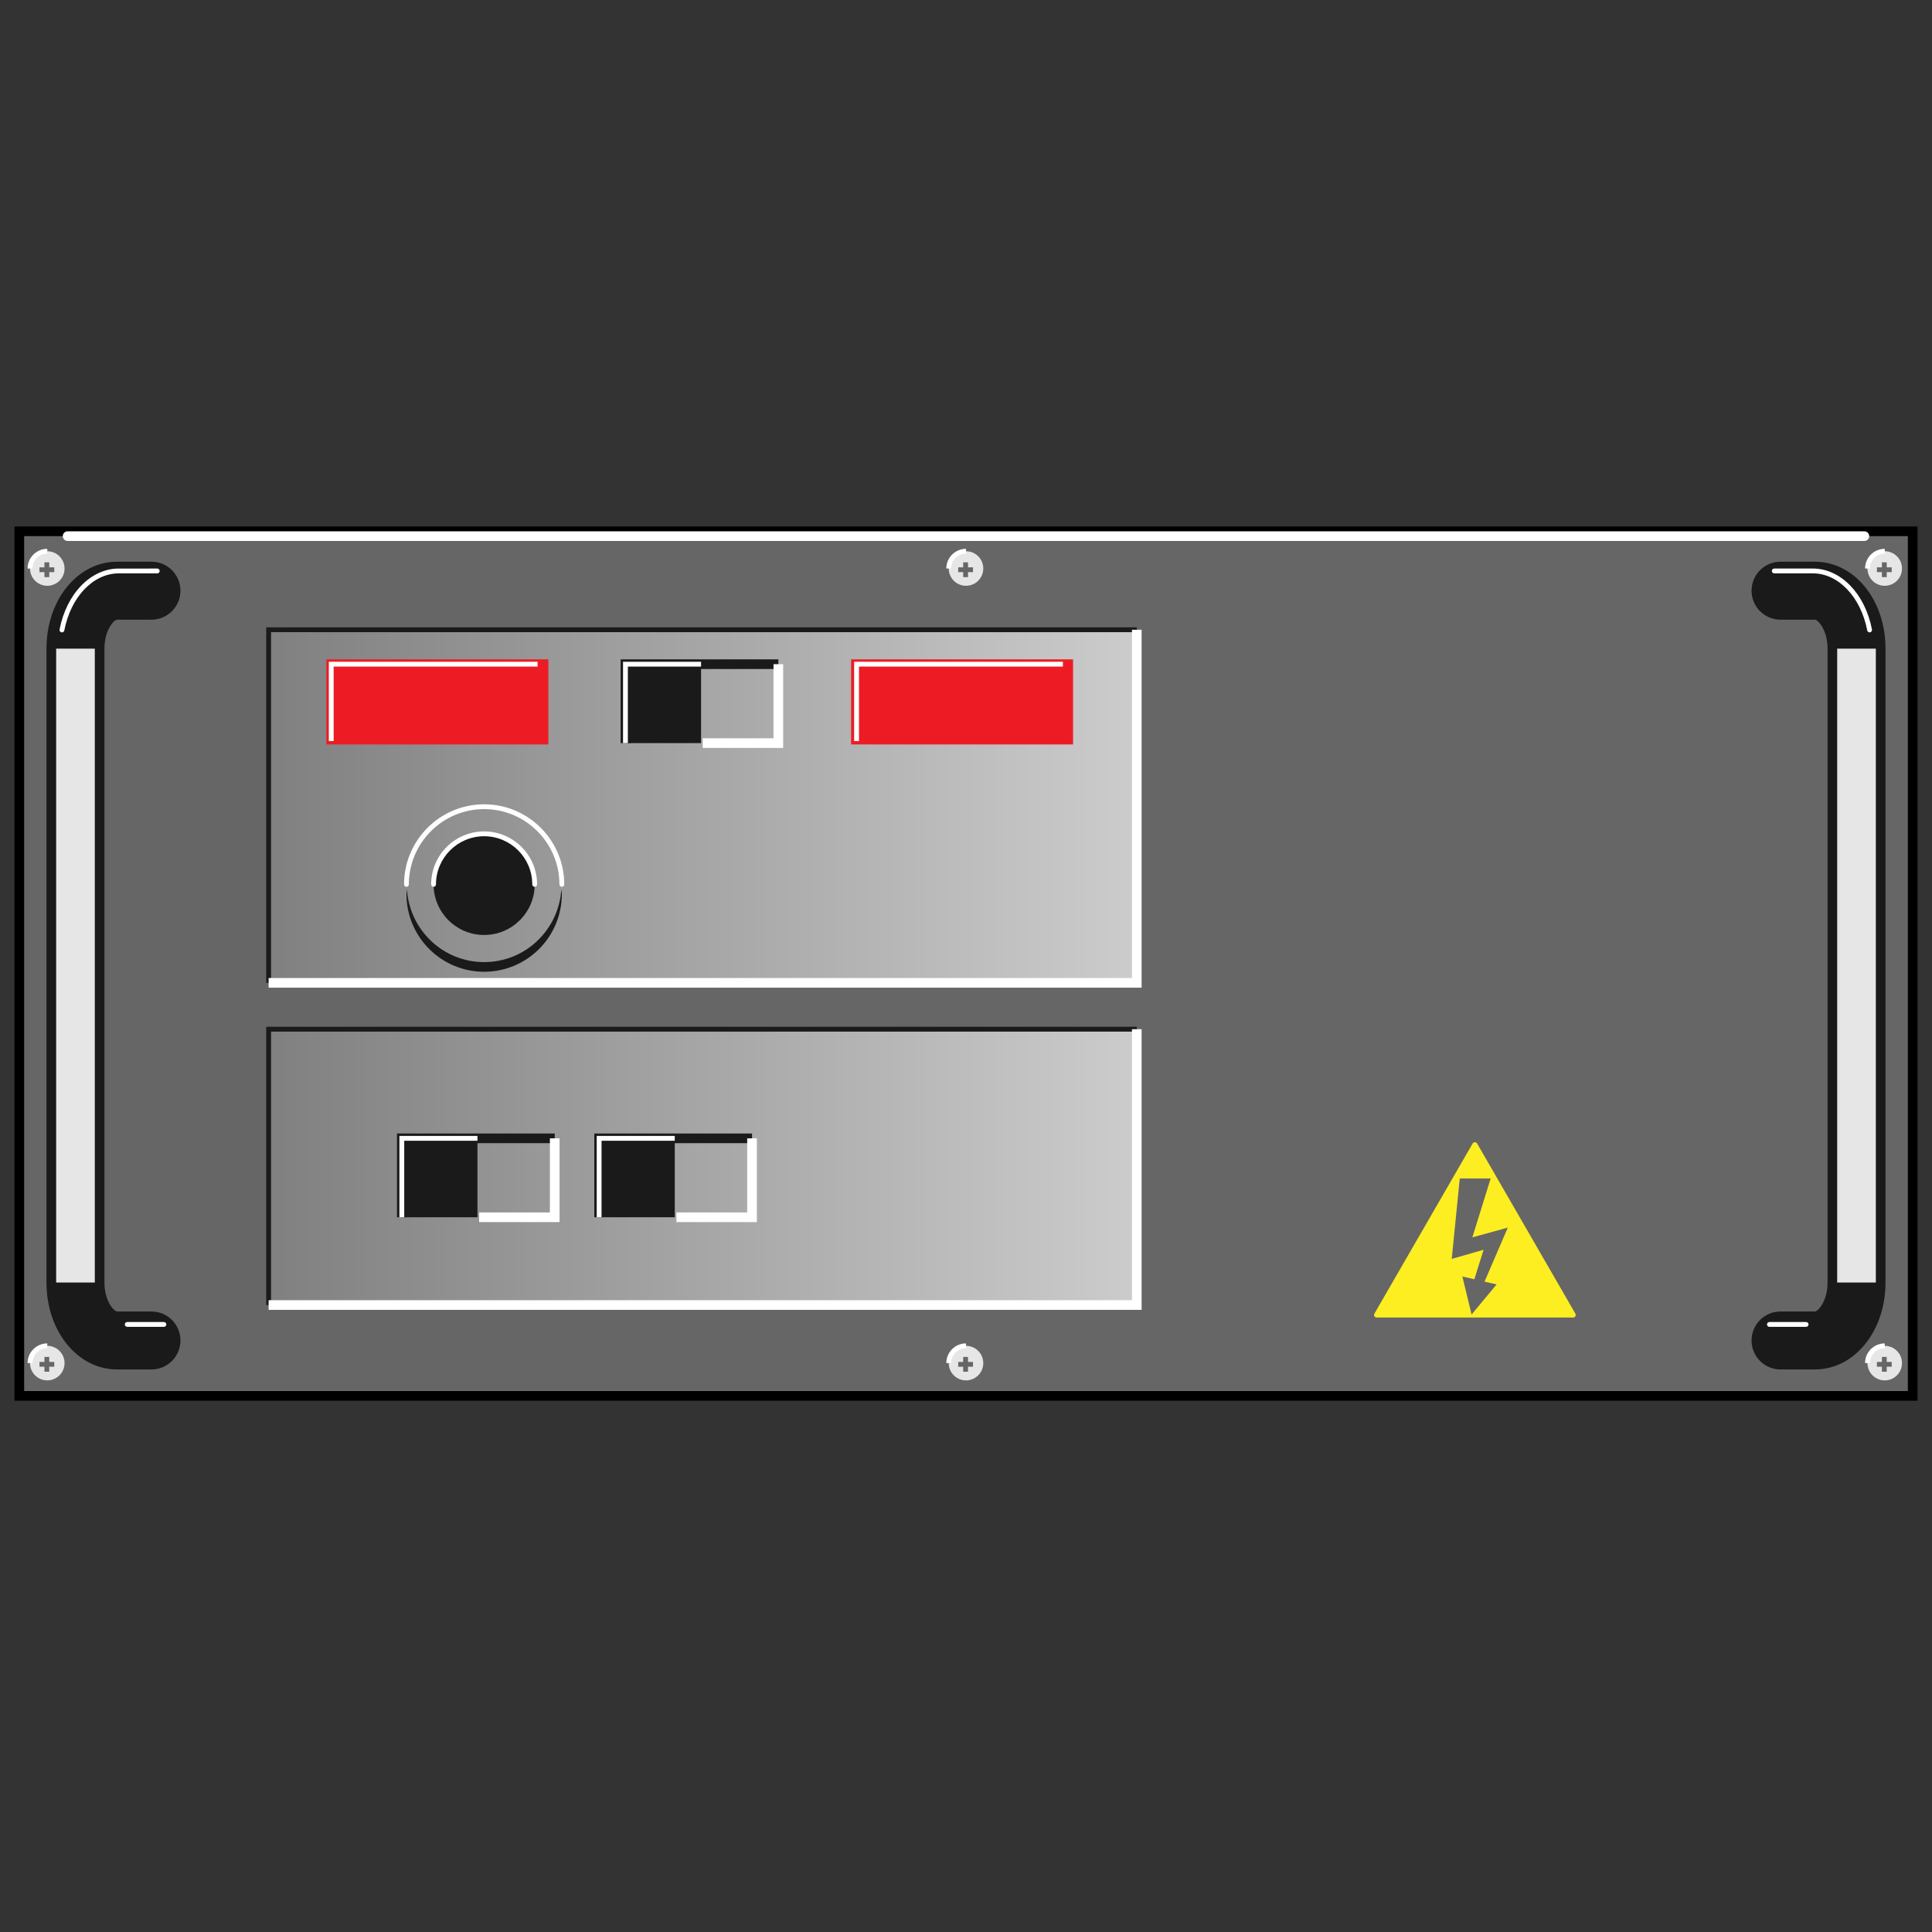 <svg version="1.1" id="Layer_1" xmlns="http://www.w3.org/2000/svg" xmlns:xlink="http://www.w3.org/1999/xlink" x="0px" y="0px" viewBox="0 0 100 100" xml:space="preserve"><rect x="0" y="0" width="100" height="100" fill="#333333" stroke="none"/><desc>Copyright Opto 22</desc> 
<g>
    <g id="frame">
	<g id="frame_1_">
		<rect fill="none" width="100" height="100"></rect>
	</g>
</g>
<g id="shape">
	<rect x="1" y="27.5" fill="#666666" stroke="#000000" stroke-width="0.5" stroke-miterlimit="10" width="98" height="44.75"></rect>
	<g>
		<polyline fill="none" stroke="#CCCCCC" stroke-width="0.25" stroke-miterlimit="10" points="32.372,38.463 32.372,34.378 
			36.287,34.378 		"></polyline>
	</g>
	<path fill="none" d="M82.591,69.005H70.088c-0.208,0-0.337-0.225-0.233-0.404l6.251-10.827c0.104-0.18,0.363-0.18,0.467,0
		L82.824,68.6C82.928,68.78,82.798,69.005,82.591,69.005z"></path>
</g>
<g id="linear">
	<linearGradient id="SVGID_1_" gradientUnits="userSpaceOnUse" x1="13.904" y1="41.734" x2="58.84" y2="41.734">
		<stop offset="0" style="stop-color:#808080"></stop>
		<stop offset="1" style="stop-color:#CCCCCC"></stop>
	</linearGradient>
	<rect x="13.904" y="32.596" fill="url(#SVGID_1_)" width="44.936" height="18.277"></rect>
	
		<linearGradient id="SVGID_00000026856778966200946530000010290540318521671599_" gradientUnits="userSpaceOnUse" x1="13.904" y1="60.41" x2="58.84" y2="60.41">
		<stop offset="0" style="stop-color:#808080"></stop>
		<stop offset="1" style="stop-color:#CCCCCC"></stop>
	</linearGradient>
	
		<rect x="13.904" y="53.271" fill="url(#SVGID_00000026856778966200946530000010290540318521671599_)" width="44.936" height="14.277"></rect>
</g>
<g id="shadow">
	<path fill="#1A1A1A" d="M7.84,70.883H6.067c-2.053,0-3.661-1.977-3.661-4.5V33.574c0-2.523,1.608-4.5,3.661-4.5H7.84
		c0.829,0,1.5,0.672,1.5,1.5s-0.671,1.5-1.5,1.5H6.067c-0.165,0-0.661,0.532-0.661,1.5v32.809c0,0.968,0.496,1.5,0.661,1.5H7.84
		c0.829,0,1.5,0.672,1.5,1.5S8.669,70.883,7.84,70.883z"></path>
	<path fill="#1A1A1A" d="M93.933,70.883H92.16c-0.829,0-1.5-0.672-1.5-1.5s0.671-1.5,1.5-1.5h1.773c0.165,0,0.661-0.532,0.661-1.5
		V33.574c0-0.968-0.496-1.5-0.661-1.5H92.16c-0.829,0-1.5-0.672-1.5-1.5s0.671-1.5,1.5-1.5h1.773c2.053,0,3.661,1.977,3.661,4.5
		v32.809C97.593,68.906,95.985,70.883,93.933,70.883z"></path>
	<path fill="#1A1A1A" d="M25.059,49.798c-2.135,0-3.865-1.669-3.996-3.771c-0.005,0.084-0.025,0.164-0.025,0.25
		c0,2.221,1.8,4.021,4.021,4.021s4.021-1.8,4.021-4.021c0-0.086-0.02-0.166-0.025-0.25C28.923,48.129,27.194,49.798,25.059,49.798z"></path>
	<circle fill="#1A1A1A" cx="25.059" cy="45.777" r="2.617"></circle>
	<polygon fill="#1A1A1A" points="21.048,63.005 20.548,63.005 20.548,58.67 28.713,58.67 28.713,59.17 21.048,59.17 	"></polygon>
	<polygon fill="#1A1A1A" points="31.261,63.005 30.761,63.005 30.761,58.67 38.925,58.67 38.925,59.17 31.261,59.17 	"></polygon>
	<polygon fill="#1A1A1A" points="32.623,38.463 32.123,38.463 32.123,34.128 40.287,34.128 40.287,34.628 32.623,34.628 	"></polygon>
	<rect x="32.372" y="34.378" fill="#1A1A1A" width="3.915" height="4.085"></rect>
	<rect x="31.011" y="58.92" fill="#1A1A1A" width="3.915" height="4.085"></rect>
	<rect x="20.798" y="58.92" fill="#1A1A1A" width="3.915" height="4.085"></rect>
	<polygon fill="#1A1A1A" points="14.029,50.872 13.779,50.872 13.779,32.471 58.84,32.471 58.84,32.721 14.029,32.721 	"></polygon>
	<polygon fill="#1A1A1A" points="14.029,67.548 13.779,67.548 13.779,53.146 58.84,53.146 58.84,53.396 14.029,53.396 	"></polygon>
</g>
<g id="radial" display="none">
</g>
<g id="dark">
	<rect x="16.894" y="34.128" fill="#ED1C24" width="11.489" height="4.404"></rect>
	<rect x="44.053" y="34.128" fill="#ED1C24" width="11.489" height="4.404"></rect>
</g>
<g id="light">
	<rect x="2.907" y="33.574" fill="#E6E6E6" width="2" height="32.809"></rect>
	<rect x="95.093" y="33.574" fill="#E6E6E6" width="2" height="32.809"></rect>
	<path fill="#E6E6E6" d="M50,28.532c-0.494,0-0.894,0.4-0.894,0.894s0.4,0.894,0.894,0.894s0.894-0.4,0.894-0.894
		S50.494,28.532,50,28.532z M50.362,29.614h-0.258v0.258h-0.25v-0.258h-0.258v-0.25h0.258v-0.258h0.25v0.258h0.258V29.614z"></path>
	<path fill="#E6E6E6" d="M2.447,28.532c-0.494,0-0.894,0.4-0.894,0.894s0.4,0.894,0.894,0.894s0.894-0.4,0.894-0.894
		S2.94,28.532,2.447,28.532z M2.809,29.614H2.55v0.258H2.3v-0.258H2.043v-0.25H2.3v-0.258h0.25v0.258h0.258V29.614z"></path>
	<path fill="#E6E6E6" d="M97.553,28.532c-0.494,0-0.894,0.4-0.894,0.894s0.4,0.894,0.894,0.894s0.894-0.4,0.894-0.894
		S98.047,28.532,97.553,28.532z M97.915,29.614h-0.258v0.258h-0.25v-0.258h-0.258v-0.25h0.258v-0.258h0.25v0.258h0.258V29.614z"></path>
	<path fill="#E6E6E6" d="M2.447,69.66c-0.494,0-0.894,0.4-0.894,0.894s0.4,0.894,0.894,0.894s0.894-0.4,0.894-0.894
		S2.94,69.66,2.447,69.66z M2.809,70.742H2.55V71H2.3v-0.258H2.043v-0.25H2.3v-0.258h0.25v0.258h0.258V70.742z"></path>
	<path fill="#E6E6E6" d="M97.553,69.66c-0.494,0-0.894,0.4-0.894,0.894s0.4,0.894,0.894,0.894s0.894-0.4,0.894-0.894
		S98.047,69.66,97.553,69.66z M97.915,70.742h-0.258V71h-0.25v-0.258h-0.258v-0.25h0.258v-0.258h0.25v0.258h0.258V70.742z"></path>
	<path fill="#E6E6E6" d="M50,69.66c-0.494,0-0.894,0.4-0.894,0.894s0.4,0.894,0.894,0.894s0.894-0.4,0.894-0.894
		S50.494,69.66,50,69.66z M50.362,70.742h-0.258V71h-0.25v-0.258h-0.258v-0.25h0.258v-0.258h0.25v0.258h0.258V70.742z"></path>
	<path fill="#FCEE21" d="M76.456,59.188c-0.052-0.09-0.182-0.09-0.233,0l-5.084,8.806c-0.052,0.09,0.013,0.202,0.117,0.202h10.168
		c0.104,0,0.169-0.112,0.117-0.202L76.456,59.188z M77.464,66.482l-1.295,1.556l-0.477-1.967l0.619,0.144l0.48-1.528l-1.649,0.473
		l0.415-4.163h1.599l-0.947,3.049l1.835-0.506l-1.205,2.798L77.464,66.482z"></path>
</g>
<g id="hlight">
	<path fill="#FFFFFF" d="M96.5,28h-93c-0.138,0-0.25-0.112-0.25-0.25S3.362,27.5,3.5,27.5h93c0.138,0,0.25,0.112,0.25,0.25
		S96.638,28,96.5,28z"></path>
	<polygon fill="#FFFFFF" points="59.09,51.122 13.904,51.122 13.904,50.622 58.59,50.622 58.59,32.596 59.09,32.596 	"></polygon>
	<polygon fill="#FFFFFF" points="59.09,67.798 13.904,67.798 13.904,67.298 58.59,67.298 58.59,53.271 59.09,53.271 	"></polygon>
	<polygon fill="#FFFFFF" points="28.963,63.255 24.798,63.255 24.798,62.755 28.463,62.755 28.463,58.92 28.963,58.92 	"></polygon>
	<polygon fill="#FFFFFF" points="39.175,63.255 35.011,63.255 35.011,62.755 38.675,62.755 38.675,58.92 39.175,58.92 	"></polygon>
	<path fill="#FFFFFF" d="M3.206,32.732c-0.008,0-0.016-0.001-0.024-0.002c-0.067-0.014-0.112-0.079-0.099-0.146
		c0.359-1.858,1.619-3.156,3.062-3.156H8.14c0.069,0,0.125,0.056,0.125,0.125s-0.056,0.125-0.125,0.125H6.146
		c-1.322,0-2.481,1.215-2.817,2.953C3.317,32.691,3.264,32.732,3.206,32.732z"></path>
	<path fill="#FFFFFF" d="M96.771,32.732c-0.059,0-0.111-0.041-0.123-0.102c-0.336-1.738-1.495-2.953-2.818-2.953h-1.994
		c-0.069,0-0.125-0.056-0.125-0.125s0.056-0.125,0.125-0.125h1.994c1.444,0,2.704,1.298,3.063,3.156
		c0.013,0.067-0.031,0.133-0.099,0.146C96.786,32.731,96.778,32.732,96.771,32.732z"></path>
	<path fill="#FFFFFF" d="M8.484,68.678H6.585c-0.069,0-0.125-0.056-0.125-0.125s0.056-0.125,0.125-0.125h1.899
		c0.069,0,0.125,0.056,0.125,0.125S8.553,68.678,8.484,68.678z"></path>
	<path fill="#FFFFFF" d="M93.484,68.678h-1.899c-0.069,0-0.125-0.056-0.125-0.125s0.056-0.125,0.125-0.125h1.899
		c0.069,0,0.125,0.056,0.125,0.125S93.553,68.678,93.484,68.678z"></path>
	<polygon fill="#FFFFFF" points="40.537,38.713 36.373,38.713 36.373,38.213 40.037,38.213 40.037,34.378 40.537,34.378 	"></polygon>
	<polygon fill="#FFFFFF" points="20.923,63.005 20.673,63.005 20.673,58.795 24.713,58.795 24.713,59.045 20.923,59.045 	"></polygon>
	<polygon fill="#FFFFFF" points="31.136,63.005 30.886,63.005 30.886,58.795 34.925,58.795 34.925,59.045 31.136,59.045 	"></polygon>
	<polygon fill="#FFFFFF" points="17.269,38.356 17.019,38.356 17.019,34.253 27.825,34.253 27.825,34.503 17.269,34.503 	"></polygon>
	<polygon fill="#FFFFFF" points="44.46,38.356 44.21,38.356 44.21,34.253 55.016,34.253 55.016,34.503 44.46,34.503 	"></polygon>
	<path fill="#FFFFFF" d="M49.231,29.426h-0.25c0-0.562,0.457-1.019,1.019-1.019v0.25C49.576,28.657,49.231,29.002,49.231,29.426z"></path>
	<path fill="#FFFFFF" d="M49.231,70.553h-0.25c0-0.562,0.457-1.019,1.019-1.019v0.25C49.576,69.784,49.231,70.129,49.231,70.553z"></path>
	<path fill="#FFFFFF" d="M1.678,29.426h-0.25c0-0.562,0.457-1.019,1.019-1.019v0.25C2.023,28.657,1.678,29.002,1.678,29.426z"></path>
	<path fill="#FFFFFF" d="M1.678,70.553h-0.25c0-0.562,0.457-1.019,1.019-1.019v0.25C2.023,69.784,1.678,70.129,1.678,70.553z"></path>
	<path fill="#FFFFFF" d="M96.785,29.426h-0.25c0-0.562,0.457-1.019,1.019-1.019v0.25C97.129,28.657,96.785,29.002,96.785,29.426z"></path>
	<path fill="#FFFFFF" d="M96.785,70.553h-0.25c0-0.562,0.457-1.019,1.019-1.019v0.25C97.129,69.784,96.785,70.129,96.785,70.553z"></path>
	<polygon fill="#FFFFFF" points="32.498,38.463 32.248,38.463 32.248,34.253 36.287,34.253 36.287,34.503 32.498,34.503 	"></polygon>
	<g>
		<path fill="#FFFFFF" d="M29.08,45.901c-0.069,0-0.125-0.056-0.125-0.125c0-2.148-1.748-3.896-3.896-3.896
			s-3.896,1.748-3.896,3.896c0,0.069-0.056,0.125-0.125,0.125s-0.125-0.056-0.125-0.125c0-2.286,1.86-4.146,4.146-4.146
			c2.286,0,4.146,1.86,4.146,4.146C29.205,45.846,29.148,45.901,29.08,45.901z"></path>
		<path fill="#FFFFFF" d="M27.675,45.901c-0.069,0-0.125-0.056-0.125-0.125c0-1.374-1.118-2.492-2.492-2.492
			s-2.492,1.118-2.492,2.492c0,0.069-0.056,0.125-0.125,0.125s-0.125-0.056-0.125-0.125c0-1.512,1.23-2.742,2.742-2.742
			c1.512,0,2.742,1.23,2.742,2.742C27.8,45.846,27.744,45.901,27.675,45.901z"></path>
	</g>
</g>
    </g>
</svg>